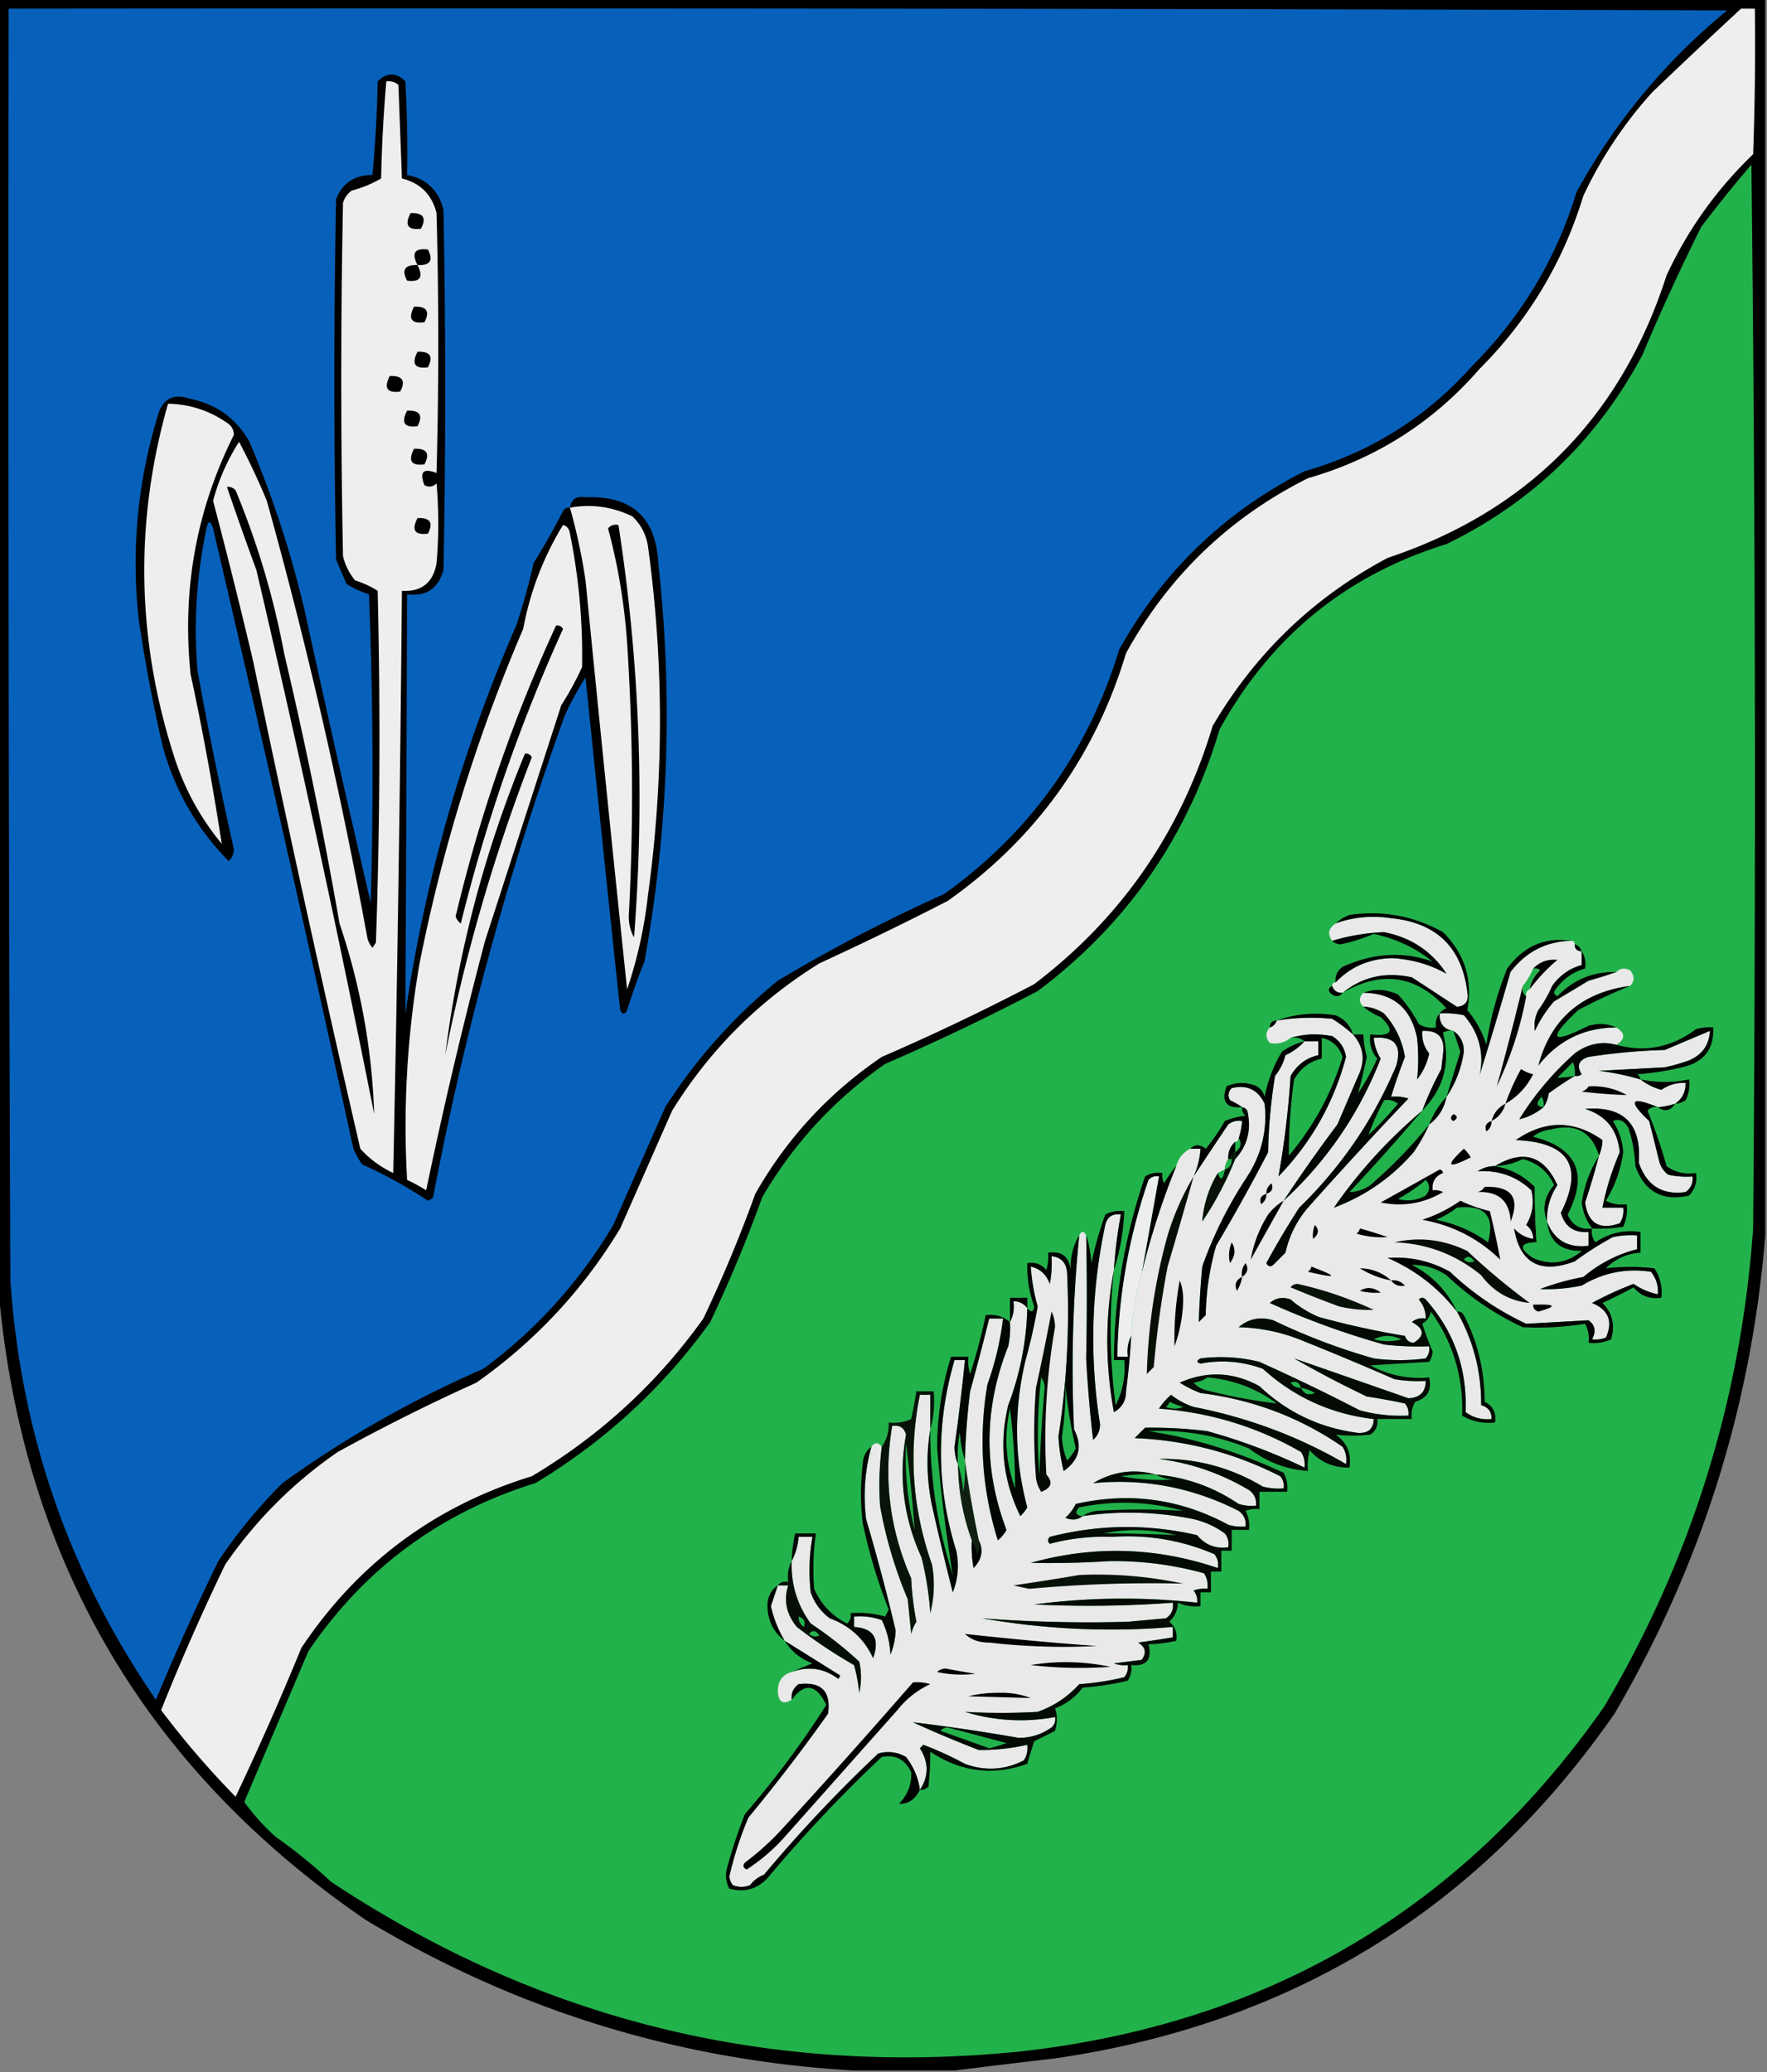 <svg xmlns="http://www.w3.org/2000/svg" width="510" height="598" style="shape-rendering:geometricPrecision;text-rendering:geometricPrecision;image-rendering:optimizeQuality;fill-rule:evenodd;clip-rule:evenodd"><rect width="100%" height="100%" fill="#808080" stroke="none"/><path style="opacity:1" d="M-.5-.5h510v357c-3.985 49.259-18.485 95.259-43.5 138-39.169 56.363-93.002 89.53-161.5 99.5a3583.901 3583.901 0 0 0-29 3.5h-29c-50.565-2.892-97.565-17.392-141-43.5C41.44 510.073 6.108 449.239-.5 371.5V-.5z"/><path style="opacity:1" fill="#0761bb" d="M2.5 2.5c165.334-.167 330.667 0 496 .5-17.937 14.743-32.437 32.243-43.5 52.5-5.853 19.18-15.853 35.846-30 50-13.18 14.844-29.346 25.011-48.5 30.5-23.062 11.728-40.895 28.895-53.5 51.5-8.869 29.249-25.702 52.749-50.5 70.5a454.818 454.818 0 0 0-48 25c-12.809 10.486-23.643 22.652-32.5 36.5a70982.513 70982.513 0 0 1-15 34c-9.655 16.326-22.155 30.159-37.5 41.5-20.602 8.962-39.935 19.962-58 33A148.705 148.705 0 0 0 63 450.5a746.739 746.739 0 0 0-18 40c-25.003-36.375-39.003-76.708-42-121-.5-122.333-.667-244.666-.5-367z"/><path style="opacity:1" fill="#edeeed" d="M502.5 2.5h4c.167 14.004 0 28.004-.5 42-10.565 10.15-18.898 21.818-25 35-13.125 40.791-39.958 67.958-80.5 81.5-21.374 11.373-38.208 27.54-50.5 48.5-9.165 30.54-26.332 55.373-51.5 74.5a665.807 665.807 0 0 1-44 21c-15.252 10.353-27.418 23.519-36.5 39.5a404.391 404.391 0 0 1-15 36c-13.239 18.566-29.739 33.733-49.5 45.5-28.022 8.598-50.189 25.098-66.5 49.5a871.552 871.552 0 0 1-19 43 254.182 254.182 0 0 1-21.5-25 656.64 656.64 0 0 1 18.5-42c8.86-12.861 19.694-23.694 32.5-32.5a559.17 559.17 0 0 1 40-20c16.968-11.966 30.801-26.799 41.5-44.5a70982.513 70982.513 0 0 0 15-34c10.833-17.5 25-31.667 42.5-42.5a949.032 949.032 0 0 0 37-18c25.369-17.897 42.536-41.731 51.5-71.5 12.273-22.273 29.773-39.106 52.5-50.5 19.63-5.639 36.13-16.139 49.5-31.5 14.147-14.154 24.147-30.82 30-50a120.885 120.885 0 0 1 20-30c8.52-8.141 17.02-16.141 25.5-24z"/><path style="opacity:1" d="M164.5 146.5c.374-2.45 1.874-3.45 4.5-3 13.338-.518 20.338 5.815 21 19 4.26 38.522 2.927 76.855-4 115a174.575 174.575 0 0 0-5 14c-.667 1.333-1.333 1.333-2 0a20121.202 20121.202 0 0 1-10-96 87.45 87.45 0 0 0-6 11 911.827 911.827 0 0 0-38 139 3.647 3.647 0 0 1-1.5 1 131.29 131.29 0 0 0-19-10.5 29.517 29.517 0 0 1-2.5-4.5 12271.687 12271.687 0 0 0-40.5-179c-.835-2.542-1.501-2.375-2 .5a140.674 140.674 0 0 0-2.5 40.5c3.12 17.266 6.62 34.433 10.5 51.5-.01 1.404-.51 2.57-1.5 3.5-9.154-9.3-15.487-20.3-19-33a451.99 451.99 0 0 1-7-37c-2.18-20.449-.18-40.449 6-60 1.691-3.713 4.525-4.879 8.5-3.5 7.837 1.523 13.67 5.69 17.5 12.5a300.667 300.667 0 0 1 16 49 5599.529 5599.529 0 0 0 19 84c.833-29.672.667-59.339-.5-89a26.793 26.793 0 0 1-6.5-3l-3-7a2704.115 2704.115 0 0 1 0-104c1.84-4.679 5.34-7.012 10.5-7a366.656 366.656 0 0 0 1.5-27c2.667-2.667 5.333-2.667 8 0 .5 8.994.666 17.994.5 27 5.573 1.072 9.073 4.405 10.5 10 .667 34.667.667 69.333 0 104-1.537 5.383-5.037 7.716-10.5 7a61748.9 61748.9 0 0 1-.5 121c5.693-38.772 16.359-76.106 32-112a179.673 179.673 0 0 0 5-18 209.028 209.028 0 0 0 8.5-15c.457-.798 1.124-1.131 2-1z"/><path style="opacity:1" fill="#edeeed" d="M111.5 23.5c1.322-.17 2.489.163 3.5 1l1 27c5.333 1.333 8.667 4.667 10 10 .667 25 .667 50 0 75-3.833-1.5-5-.333-3.5 3.5 1.284.684 2.451.517 3.5-.5.667 7.667.667 15.333 0 23-.977 5.646-4.311 8.313-10 8a13479.67 13479.67 0 0 1-2.5 168c-3.688-1.747-6.855-4.081-9.5-7a6639.5 6639.5 0 0 1-31-141 1900.864 1900.864 0 0 0-11.5-46 60.462 60.462 0 0 1 7.5-17 197.235 197.235 0 0 1 8 17 1420.494 1420.494 0 0 1 29 126 6.802 6.802 0 0 0 1.5 3l1-1.5a1735.441 1735.441 0 0 0 .5-101.5 26.793 26.793 0 0 0-6.5-3 17.341 17.341 0 0 1-3.5-7c-.667-34-.667-68 0-102a6.978 6.978 0 0 1 2.5-3.5 33.646 33.646 0 0 0 8.5-3.5c.193-9.41.693-18.744 1.5-28z"/><path style="opacity:1" fill="#22b24b" d="M505.5 47.5a15712.163 15712.163 0 0 1 .5 307c-3.526 49.455-17.859 95.455-43 138-40.847 58.367-97.014 91.534-168.5 99.5-72.346 7.33-138.679-9.004-199-49a148.8 148.8 0 0 0-16-13 63.488 63.488 0 0 1-9-10L89 476.5c16.166-23.832 37.999-39.998 65.5-48.5 20.096-12.102 36.929-27.602 50.5-46.5a404.391 404.391 0 0 0 15-36c8.97-15.414 20.804-28.248 35.5-38.5a665.807 665.807 0 0 0 44-21c25.754-19.313 43.254-44.48 52.5-75.5 14.713-26.728 36.547-44.561 65.5-53.5 24.7-12.033 43.534-30.2 56.5-54.5a631.784 631.784 0 0 1 17-37 383.401 383.401 0 0 1 14.5-18z"/><path style="opacity:1" d="M118.5 61.5c3.661-.15 4.661 1.35 3 4.5-3.793.487-4.793-1.013-3-4.5zM120.5 76.5c-1.793-3.487-.793-4.987 3-4.5 1.661 3.15.661 4.65-3 4.5zM120.5 76.5c1.793 3.487.793 4.987-3 4.5-1.661-3.15-.661-4.65 3-4.5zM119.5 88.5c3.661-.15 4.661 1.35 3 4.5-3.793.487-4.793-1.013-3-4.5zM120.5 101.5c3.661-.15 4.661 1.35 3 4.5-3.793.487-4.793-1.013-3-4.5zM112.5 108.5c3.661-.15 4.661 1.35 3 4.5-3.793.487-4.793-1.013-3-4.5z"/><path style="opacity:1" fill="#edeeed" d="M48.5 116.5c6.227.131 11.894 1.965 17 5.5 1.305.804 1.971 1.971 2 3.5-10.835 21.668-15.002 44.668-12.5 69a834.96 834.96 0 0 1 9 49c-6.375-7.719-11.042-16.385-14-26-10.616-33.586-11.116-67.253-1.5-101z"/><path style="opacity:1" d="M117.5 118.5c3.661-.15 4.661 1.35 3 4.5-3.793.487-4.793-1.013-3-4.5zM119.5 129.5c3.661-.15 4.661 1.35 3 4.5-3.793.487-4.793-1.013-3-4.5zM65.5 140.5c.996-.086 1.83.248 2.5 1a235.089 235.089 0 0 1 14 47 1347.37 1347.37 0 0 1 16 78c6.035 17.877 9.368 36.211 10 55a4718.894 4718.894 0 0 0-34-157 1033.948 1033.948 0 0 1-8.5-24z"/><path style="opacity:1" fill="#edeeed" d="M164.5 146.5c6.205-1.122 12.205-.289 18 2.5 2.438 2.295 3.938 5.128 4.5 8.5 4.638 33.653 4.638 67.32 0 101a129.248 129.248 0 0 1-6 27 17639.116 17639.116 0 0 1-12-118 167.575 167.575 0 0 0-4.5-21z"/><path style="opacity:1" d="M120.5 149.5c3.661-.15 4.661 1.35 3 4.5-3.793.487-4.793-1.013-3-4.5z"/><path style="opacity:1" fill="#edeeed" d="M162.5 151.5c1.149.291 1.816 1.124 2 2.5a176.963 176.963 0 0 1 3.5 38.5 87.45 87.45 0 0 1-6 11l-22 68a1394.153 1394.153 0 0 0-17 72 43.725 43.725 0 0 0-5.5-3c-1.171-20.663-.004-41.329 3.5-62a480.707 480.707 0 0 1 30-97c2.018-10.771 5.851-20.771 11.5-30z"/><path style="opacity:1" d="M175.5 152.5c.709-.904 1.709-1.237 3-1 6.108 39.468 7.608 79.135 4.5 119-1.096-1.959-1.596-4.125-1.5-6.5a665.997 665.997 0 0 0-.5-78.5c-.787-11.315-2.62-22.315-5.5-33zM160.5 180.5c.876-.131 1.543.202 2 1a489.53 489.53 0 0 0-29.5 85 4.457 4.457 0 0 1-1.5-2 446.882 446.882 0 0 1 29-84zM151.5 217.5c.876-.131 1.543.202 2 1a517.436 517.436 0 0 0-25 86c3.733-29.894 11.4-58.894 23-87zM453.5 271.5c-7.253.21-13.086 3.21-17.5 9a1291.264 1291.264 0 0 1-9 30c1.394-6.591-.106-12.424-4.5-17.5a24.935 24.935 0 0 0-7-.5c.418-.722 1.084-1.222 2-1.5-8.678-9.572-18.678-11.072-30-4.5 5.709-4.673 12.375-6.173 20-4.5 4.409 2.861 8.742 5.694 13 8.5 2.388-.212 3.388-1.545 3-4-1.535-13.034-8.868-20.201-22-21.5-5.496-.849-10.829-.349-16 1.5 1.1-1.058 2.434-1.892 4-2.5 9.601-1.347 18.601.319 27 5 6.275 6.263 8.608 13.763 7 22.5 2.513 2.999 4.346 6.333 5.5 10a98.048 98.048 0 0 1 6-22c4.799-6.498 10.966-9.165 18.5-8z"/><path style="opacity:1" fill="#e9e9e9" d="M387.5 286.5c-1.527.073-2.527-.594-3-2 0-.667.333-1 1-1 4.356-4.584 9.856-6.918 16.5-7 5.669.369 10.835 1.869 15.5 4.5-4.194-6.449-10.194-10.449-18-12a59.267 59.267 0 0 0-15 2.5c-1.43-1.955-1.097-3.621 1-5 5.171-1.849 10.504-2.349 16-1.5 13.132 1.299 20.465 8.466 22 21.5.388 2.455-.612 3.788-3 4a2196.979 2196.979 0 0 0-13-8.5c-7.625-1.673-14.291-.173-20 4.5z"/><path style="opacity:1" d="M385.5 283.5c-.203-1.89.463-3.39 2-4.5 8.864-4.017 17.531-4.517 26-1.5-4.972-3.984-10.638-6.651-17-8a52.41 52.41 0 0 1-9.5 3c-1.07-.028-1.903-.361-2.5-1a59.267 59.267 0 0 1 15-2.5c7.806 1.551 13.806 5.551 18 12-4.665-2.631-9.831-4.131-15.5-4.5-6.644.082-12.144 2.416-16.5 7z"/><path style="opacity:1" fill="#e9e9e9" d="M453.5 271.5c.667 0 1 .333 1 1 0 1.333.667 2 2 2v4c-3.459.936-6.293 2.936-8.5 6a36.16 36.16 0 0 1-4 7c-.991 1.947-1.325 3.947-1 6a35.978 35.978 0 0 1 5.5-8.5 1341.79 1341.79 0 0 0 10-6 127.96 127.96 0 0 0 8-2.5c1.101-1.098 2.434-1.265 4-.5 1.301 1.616 1.301 3.116 0 4.5-14.053 1.9-22.887 9.566-26.5 23 5.75-7.292 13.25-10.959 22.5-11 2.667 1.667 2.667 3.333 0 5-4.269-1.105-8.269-.271-12 2.5-6.284 5.592-11.618 11.926-16 19 2.527-.596 4.86-1.763 7-3.5.79-1.109 1.29-2.442 1.5-4a100.813 100.813 0 0 1 7.5-5 2.428 2.428 0 0 0 2-.5c-1.513-2.454-.846-4.121 2-5a172.954 172.954 0 0 1 22-2c4.396-1.87 8.729-3.703 13-5.5-.177 4.026-2.177 6.859-6 8.5a54.628 54.628 0 0 1-7 2l-19 1a77.87 77.87 0 0 1 12 2.5c1.72 1.364 3.72 2.364 6 3 2.118-1.446 4.451-2.113 7-2 .045 2.577-.955 4.577-3 6a20.69 20.69 0 0 1-5 1c-7.919-3.245-8.752-1.912-2.5 4l3 12a6.978 6.978 0 0 0 2.5 3.5c2.31.497 4.643.663 7 .5.203 1.89-.463 3.39-2 4.5-6.752.939-11.252-1.894-13.5-8.5.784-11.216-4.382-16.383-15.5-15.5 6.053 1.917 9.386 6.084 10 12.5a78.773 78.773 0 0 0-5 16h6c.214 1.644-.12 3.144-1 4.5-5.832 2.039-9.165.039-10-6a209.81 209.81 0 0 0 4-13.5c.648-1.479.981-2.979 1-4.5-8.221-5.82-16.554-5.82-25 0 15.364.637 19.698 7.637 13 21 1.18 4.015 3.846 5.848 8 5.5v4c-5.933.708-9.933-1.625-12-7-.107-3.843.893-7.343 3-10.5-3.873-8.568-9.873-10.401-18-5.5-1.808-.009-3.475.491-5 1.5 6.062-.369 11.228 1.464 15.5 5.5.851 3.542.351 6.875-1.5 10 1.353 1.024 2.02 2.357 2 4-2.161-.326-3.994-1.326-5.5-3 1.734 10.058 7.567 13.224 17.5 9.5a94.09 94.09 0 0 1 11-7 24.935 24.935 0 0 1 7-.5v4c-5.747 1.457-10.914 4.124-15.5 8a71.33 71.33 0 0 0-12.5 3.5 50.928 50.928 0 0 0 12-1c6.161-3.74 12.827-5.074 20-4 1.516 1.897 2.183 4.064 2 6.5a18.962 18.962 0 0 1-7-3 97.288 97.288 0 0 0-12 5.5c4.772 1.987 6.105 5.32 4 10a8.43 8.43 0 0 1-4 .5c1.235-2.273.902-4.106-1-5.5l-18 1a82.292 82.292 0 0 1-22-15c-5.593-3.119-11.593-4.452-18-4 8.03 3.503 14.697 8.669 20 15.5 4.728 8.28 7.061 17.28 7 27 2.05.577 3.05 1.91 3 4-2.772.28-5.272-.387-7.5-2 .511-12.473-3.322-23.306-11.5-32.5-.667-.667-1.333-.667-2 0 1.361 1.584 2.028 3.418 2 5.5-1.478-.262-2.811.071-4 1 3.627 1.964 3.793 3.964.5 6-1.28-.113-2.113-.78-2.5-2a238.685 238.685 0 0 1-25-5.5 31.317 31.317 0 0 1-8-5c-2.228-.82-4.228-.487-6 1a231.125 231.125 0 0 0 33 12c4.321.499 8.654.666 13 .5.17 1.322-.163 2.489-1 3.5-5 .667-10 .667-15 0a179.495 179.495 0 0 1-29-11c-3.788-1.116-7.122-.45-10 2a51.671 51.671 0 0 1 17.5 3.5 990.58 990.58 0 0 1 27.5 11.5c2.982.498 5.982.665 9 .5-.013 3.195-1.68 4.862-5 5-11.05-3.867-22.05-7.7-33-11.5a313.169 313.169 0 0 0 21 11c3.686.559 7.353 1.226 11 2 .837 1.011 1.17 2.178 1 3.5a45.564 45.564 0 0 1-14-1.5 579.235 579.235 0 0 0-29-14 46.335 46.335 0 0 0-17-1c-1.196.654-1.196 1.154 0 1.5 6.089-1.156 12.089-.656 18 1.5 9.089 8.242 19.756 13.075 32 14.5-.088 2.809-1.588 4.142-4.5 4-10.993-1.414-20.493-5.914-28.5-13.5-7.526-4.125-15.192-4.458-23-1a34.099 34.099 0 0 0 6 3c15.02 1.853 28.686 7.02 41 15.5.952 1.545 1.285 3.212 1 5-13.547-7.917-28.214-13.417-44-16.5a20.889 20.889 0 0 1-6.5-3.5 19.887 19.887 0 0 0-3.5 4c14.648 1.05 28.315 5.217 41 12.5.88 1.356 1.214 2.856 1 4.5-8.967-4.31-18.3-7.81-28-10.5a127.69 127.69 0 0 0-18-1l-3 3c14.799.599 28.799 4.266 42 11 .837 1.011 1.17 2.178 1 3.5a18.453 18.453 0 0 1-6-.5c-9.284-5.542-19.284-8.209-30-8 9.285 1.206 17.952 4.206 26 9 1.537 1.11 2.203 2.61 2 4.5a12.93 12.93 0 0 1-5-.5c-7.243-4.915-15.243-7.748-24-8.5-6.241-1.716-12.241-.882-18 2.5 14.747-1.416 28.747 1.251 42 8 1.537 1.11 2.203 2.61 2 4.5a12.93 12.93 0 0 1-5-.5c-13.884-7.492-28.551-9.492-44-6a13.92 13.92 0 0 1-3 4c1.887.78 3.554.613 5-.5a92.624 92.624 0 0 1 30 .5c4.052.627 7.718 2.127 11 4.5.929 1.189 1.262 2.522 1 4-3.662.497-6.662-.669-9-3.5-14.215-3.281-28.381-3.114-42.5.5-.667.667-.667 1.333 0 2 5.841-1.554 11.841-2.221 18-2 10.283-.699 20.116.968 29.5 5 .929 1.189 1.262 2.522 1 4-17.886-6.056-35.886-6.556-54-1.5 7.492.153 14.992-.014 22.5-.5a97.11 97.11 0 0 1 27.5 3.5c.88 1.356 1.214 2.856 1 4.5a8.43 8.43 0 0 0-4 .5c.837 1.011 1.17 2.178 1 3.5-15.522-1.725-31.188-1.558-47 .5 13.346.639 26.679.473 40-.5.273 1.951-.393 3.451-2 4.5l-11 1a405.628 405.628 0 0 1-42-1 214.74 214.74 0 0 0 55 2.5v3a358.463 358.463 0 0 1-10 1.5c2.158 1.312 2.491 2.978 1 5l-8 1a8.43 8.43 0 0 0 4 .5c.17 1.322-.163 2.489-1 3.5a78.39 78.39 0 0 1-13 2c-3.308 3.658-7.308 6.324-12 8-7.023.397-14.023.397-21 0 8.553 2.602 17.22 3.102 26 1.5.219 1.175-.114 2.175-1 3-2.857 2.014-6.024 3.014-9.5 3a572.244 572.244 0 0 0-30.5-4.5 326.944 326.944 0 0 0 19 8 60.319 60.319 0 0 0 14-1.5c.214 1.644-.12 3.144-1 4.5-5.523 2.797-11.189 3.131-17 1a97.35 97.35 0 0 0-12-5.5l-1 1c2.598 4.1 2.598 8.1 0 12-.454-3.445-1.788-6.612-4-9.5-2.53-1.422-5.197-1.755-8-1a407.627 407.627 0 0 0-33 35 8.905 8.905 0 0 0-4 3c-1.667.667-3.333.667-5 0a4.933 4.933 0 0 1-1-2.5 101.215 101.215 0 0 1 5.5-17 499.11 499.11 0 0 0 23-30c.88-6.453-1.953-9.286-8.5-8.5-1.537 1.11-2.203 2.61-2 4.5-2.504 1.531-3.837.697-4-2.5.029-2.925 1.362-4.758 4-5.5 4.847-1.776 9.347-1.109 13.5 2l.5-1c-5.32-3.328-10.654-6.662-16-10-1.862-3.066-3.195-6.4-4-10 .678-2.016 1.344-4.016 2-6h3c-1.358 4.341-.525 8.341 2.5 12a144.97 144.97 0 0 0 16.5 11 46.745 46.745 0 0 1 1.5 8c.667-3 .667-6 0-9a113.053 113.053 0 0 0-14-11c-3.903-5.335-5.737-11.335-5.5-18 1.112-2.099 1.779-4.433 2-7h4a55.328 55.328 0 0 0-.5 16c1.061 3.062 2.894 5.562 5.5 7.5 5.796 2.132 9.963 5.965 12.5 11.5 1.989-5.633.156-8.633-5.5-9v-3a19.372 19.372 0 0 1 8 1c1.522 3.129 2.355 6.463 2.5 10a20.702 20.702 0 0 0 1.5-7 576.98 576.98 0 0 0-8.5-32c-.892-7.126-.392-14.126 1.5-21 1-1.333 2-1.333 3 0a90.646 90.646 0 0 0-.5 17 125.687 125.687 0 0 0 8 27l1 10a11.333 11.333 0 0 1 1.5-3.5c-.8-4.08-1.3-8.247-1.5-12.5-6.208-14.112-8.042-28.779-5.5-44 2.135-.353 3.468.48 4 2.5-2.198 12.312-.698 24.145 4.5 35.5 1.337 5.472 2.171 10.806 2.5 16a33.225 33.225 0 0 0 .5-14c-5.659-16.027-6.826-32.36-3.5-49h3v10c-1.205 7.2-1.038 14.533.5 22a845.03 845.03 0 0 0 6 25c1.52-3.875 1.854-7.875 1-12-5.706-18.313-5.873-36.646-.5-55h3a632.413 632.413 0 0 1-3 25c.007 1.869.34 3.536 1 5 .092 7.673 1.426 15.007 4 22a32.462 32.462 0 0 0 .5 8c2.398-2.478 2.898-5.144 1.5-8a338.764 338.764 0 0 1-4-23c.169-6.687.669-13.354 1.5-20a727.43 727.43 0 0 0 5.5-21h4a85.768 85.768 0 0 1-4.5 19c-2.607 15.248-1.607 30.248 3 45a10.756 10.756 0 0 0 2.5-3c-6.688-17.611-6.522-35.278.5-53 .497-2.31.663-4.643.5-7 .961-1.765 1.295-3.765 1-6 1.699.027 3.033.694 4 2-.235 9.614-2.069 18.948-5.5 28-2.684 11.147-1.517 21.814 3.5 32a11.38 11.38 0 0 0 2-2.5c-3.755-14.06-3.922-28.226-.5-42.5a160.712 160.712 0 0 0 3.5-15.5 55.982 55.982 0 0 1-2-11.5c2.668.599 4.502 2.266 5.5 5 .497-2.646.664-5.313.5-8 2.846.309 4.346 1.975 4.5 5a234.814 234.814 0 0 1-2.5 47 52.141 52.141 0 0 0 1.5 10c4.498-3.156 5.498-7.156 3-12a380.611 380.611 0 0 1 1.5-56c.667-1.333 1.333-1.333 2 0a847.03 847.03 0 0 1 0 35.5 364.38 364.38 0 0 0 2 23.5c1.34-1.188 2.007-2.688 2-4.5-3.045-19.278-2.545-38.444 1.5-57.5.589-2.363 2.089-3.363 4.5-3a133.645 133.645 0 0 0-2 16c-2.53 13.508-2.53 27.175 0 41 2.329-1.271 3.495-3.271 3.5-6a233.707 233.707 0 0 0 1.5-16c.372-6.232 1.372-12.232 3-18a219.717 219.717 0 0 1 10-31c.624-2.254 1.957-3.921 4-5h3c-.194 2.83-.861 5.496-2 8 3.244-4.939 6.577-9.939 10-15 1.189-.929 2.522-1.262 4-1a20.69 20.69 0 0 1-1 5c0 .667-.333 1-1 1-1.431 1.28-2.098 2.947-2 5a5.727 5.727 0 0 0-1 3l-2 1c-2.6 4.302-4.1 8.968-4.5 14a95.573 95.573 0 0 0 9.5-18c3.589-3.934 4.755-8.601 3.5-14-.383-.556-.883-.889-1.5-1a19.602 19.602 0 0 0-3.5-2c-.684-1.284-.517-2.451.5-3.5 4.386-1.057 7.553.443 9.5 4.5.82 7.552-.847 14.552-5 21a118.547 118.547 0 0 0-13 26 275.822 275.822 0 0 0-1 16l2-2a76.962 76.962 0 0 1 3-20 535.605 535.605 0 0 0 15-27c.151-7.396.818-14.729 2-22a15.39 15.39 0 0 0 3-6c2.167-.988 4-2.321 5.5-4h4v4c-3.437.744-6.103 2.744-8 6-.641 9.913-1.807 19.58-3.5 29 9.479-9.789 15.979-21.289 19.5-34.5-.423-2.634-1.756-4.634-4-6-4.189-.812-8.189-.645-12 .5-1.725 1.405-3.725 1.905-6 1.5-1.301-1.616-1.301-3.116 0-4.5 1-.333 1.667-1 2-2a61.641 61.641 0 0 1 16-.5 40.775 40.775 0 0 1 6 4.5c3.13 3.595 3.63 7.595 1.5 12l-6 14a437.11 437.11 0 0 0-15.5 22c12.466-11.477 21.799-25.143 28-41a13.139 13.139 0 0 1-2-6c5.999-.498 8.166 2.169 6.5 8-6.537 15.544-15.871 29.211-28 41a242.83 242.83 0 0 0-9.5 16c.502 1.021 1.168 1.188 2 .5l3.5-3.5c1.107-4.881 3.274-9.214 6.5-13a1289.485 1289.485 0 0 1 29-31.5 12.93 12.93 0 0 0-5-.5 163.381 163.381 0 0 1 4-11.5c-.784-4.736-2.784-8.902-6-12.5-1.823-1.247-3.823-1.914-6-2-1.333-1.333-1.333-2.667 0-4 8.572.059 13.739 4.392 15.5 13a55.46 55.46 0 0 1 0 12 18.04 18.04 0 0 0 3.5-7.5c-1.513-1.879-2.179-4.046-2-6.5 4.57-.262 6.57 1.904 6 6.5l-.5 4.5a95.85 95.85 0 0 0-5.5 12c-9.889 8.374-18.389 17.707-25.5 28 9.049-3.388 16.716-8.721 23-16a47.848 47.848 0 0 0 4.5-8c2.664-1.984 4.331-4.651 5-8 2.626-3.864 4.292-8.197 5-13 .033-2.602-.967-4.602-3-6-2.759-.433-4.092-2.1-4-5 2.357-.163 4.69.003 7 .5 4.394 5.076 5.894 10.909 4.5 17.5a1291.264 1291.264 0 0 0 9-30c4.414-5.79 10.247-8.79 17.5-9z"/><path style="opacity:1" d="M454.5 272.5c1 .333 1.667 1 2 2-1.333 0-2-.667-2-2zM456.5 274.5c.951 1.419 1.284 3.085 1 5-3.459.936-6.293 2.936-8.5 6-.688.832-.521 1.498.5 2 4.633-4.816 10.3-7.149 17-7a127.96 127.96 0 0 1-8 2.5 1341.79 1341.79 0 0 1-10 6 35.978 35.978 0 0 0-5.5 8.5c-.325-2.053.009-4.053 1-6a36.16 36.16 0 0 0 4-7c2.207-3.064 5.041-5.064 8.5-6v-4zM441.5 285.5c.34-2.179 1.34-4.012 3-5.5a2.428 2.428 0 0 0-2-.5c1.925-1.962 4.258-2.795 7-2.5a50.175 50.175 0 0 0-8 8.5z"/><path style="opacity:1" fill="#22b24b" d="M442.5 279.5a2.428 2.428 0 0 1 2 .5c-1.66 1.488-2.66 3.321-3 5.5-.838.342-1.172 1.008-1 2-.904-.709-1.237-1.709-1-3 1.237-1.465 2.237-3.132 3-5z"/><path style="opacity:1" d="M384.5 284.5c.473 1.406 1.473 2.073 3 2-.751 1.073-1.751 1.24-3 .5-1.274-.977-1.274-1.811 0-2.5zM470.5 284.5a151.214 151.214 0 0 0-15 7c-8.984 8.501-7.984 10.001 3 4.5 2.867-.801 5.534-.634 8 .5-9.25.041-16.75 3.708-22.5 11 3.613-13.434 12.447-21.1 26.5-23zM393.5 286.5c3.24-1.242 6.574-1.076 10 .5a39.986 39.986 0 0 1 6 8.5c1.545.952 3.212 1.285 5 1-.268-1.599.066-2.932 1-4-.092 2.9 1.241 4.567 4 5a4.934 4.934 0 0 0-3 .5c2.266 8.635.266 16.135-6 22.5a95.85 95.85 0 0 1 5.5-12l.5-4.5c.57-4.596-1.43-6.762-6-6.5-.179 2.454.487 4.621 2 6.5a18.04 18.04 0 0 1-3.5 7.5 55.46 55.46 0 0 0 0-12c-1.761-8.608-6.928-12.941-15.5-13z"/><path style="opacity:1" fill="#020502" d="M439.5 284.5c-.237 1.291.096 2.291 1 3a103.38 103.38 0 0 1-8.5 26 925.84 925.84 0 0 0 7.5-29z"/><path style="opacity:1" fill="#030603" d="M393.5 290.5c2.177.086 4.177.753 6 2 3.216 3.598 5.216 7.764 6 12.5a163.381 163.381 0 0 0-4 11.5 12.93 12.93 0 0 1 5 .5 1289.485 1289.485 0 0 0-29 31.5c-3.226 3.786-5.393 8.119-6.5 13l-3.5 3.5c-.832.688-1.498.521-2-.5a242.83 242.83 0 0 1 9.5-16c12.129-11.789 21.463-25.456 28-41 1.666-5.831-.501-8.498-6.5-8a13.139 13.139 0 0 0 2 6c-6.201 15.857-15.534 29.523-28 41a437.11 437.11 0 0 1 15.5-22l6-14c2.13-4.405 1.63-8.405-1.5-12h3c.09 2.196.423 4.363 1 6.5a247.323 247.323 0 0 1-2.5 10.5 72.496 72.496 0 0 0 5.5-10c-1.671-2.01-2.338-4.343-2-7 6.245.678 7.245-.989 3-5-1.896-.775-3.563-1.775-5-3z"/><path style="opacity:1" d="M390.5 298.5a40.775 40.775 0 0 0-6-4.5 61.641 61.641 0 0 0-16 .5c5.397-1.943 11.064-2.443 17-1.5 2.579 1.076 4.246 2.909 5 5.5zM368.5 294.5c-.333 1-1 1.667-2 2 0-1.333.667-2 2-2z"/><path style="opacity:1" fill="#020502" d="M473.5 311.5a77.87 77.87 0 0 0-12-2.5l19-1a54.628 54.628 0 0 0 7-2c3.823-1.641 5.823-4.474 6-8.5-4.271 1.797-8.604 3.63-13 5.5-7.385.199-14.718.865-22 2-2.846.879-3.513 2.546-2 5a2.428 2.428 0 0 1-2 .5 100.813 100.813 0 0 0-7.5 5c-.21 1.558-.71 2.891-1.5 4-2.14 1.737-4.473 2.904-7 3.5 4.382-7.074 9.716-13.408 16-19 3.731-2.771 7.731-3.605 12-2.5 8.277 2.261 15.943.761 23-4.5a12.93 12.93 0 0 1 5-.5c.258 6.256-2.742 10.089-9 11.5a78.39 78.39 0 0 1-13 2c.556.383.889.883 1 1.5z"/><path style="opacity:1" fill="#22b24b" d="M419.5 297.5c.656 1.984 1.322 3.984 2 6-1.344 4.363-2.677 8.696-4 13a24.766 24.766 0 0 0-5 8 136.31 136.31 0 0 1-17 17.5c-1.902 1.301-3.902 1.968-6 2a665.533 665.533 0 0 0 21-23.5c6.266-6.365 8.266-13.865 6-22.5a4.934 4.934 0 0 1 3-.5z"/><path style="opacity:1" d="M419.5 297.5c2.033 1.398 3.033 3.398 3 6-.708 4.803-2.374 9.136-5 13 1.323-4.304 2.656-8.637 4-13-.678-2.016-1.344-4.016-2-6zM372.5 299.5c3.811-1.145 7.811-1.312 12-.5 2.244 1.366 3.577 3.366 4 6-3.521 13.211-10.021 24.711-19.5 34.5 1.693-9.42 2.859-19.087 3.5-29 1.897-3.256 4.563-5.256 8-6v-4h-4c-1.068-.934-2.401-1.268-4-1z"/><path style="opacity:1" fill="#22b24b" d="M381.5 299.5c3.017.683 5.017 2.516 6 5.5-3.198 10.562-8.365 20.062-15.5 28.5a153.701 153.701 0 0 1 1.5-22c1.897-3.256 4.563-5.256 8-6v-6z"/><path style="opacity:1" d="M376.5 300.5c-1.5 1.679-3.333 3.012-5.5 4a15.39 15.39 0 0 1-3 6 156.894 156.894 0 0 0-2 22 535.605 535.605 0 0 1-15 27 76.962 76.962 0 0 0-3 20l-2 2c.175-5.287.508-10.621 1-16a118.547 118.547 0 0 1 13-26c4.153-6.448 5.82-13.448 5-21-1.947-4.057-5.114-5.557-9.5-4.5-1.017 1.049-1.184 2.216-.5 3.5a19.602 19.602 0 0 1 3.5 2c-4.568.417-6.068-1.583-4.5-6 2.401-1.102 4.901-1.269 7.5-.5 1.833.5 3 1.667 3.5 3.5.911-4.662 2.578-8.995 5-13a19.209 19.209 0 0 1 6.5-3z"/><path style="opacity:1" fill="#22b24b" d="M454.5 310.5a29.812 29.812 0 0 1-5 .5l4.5-4.5a8.43 8.43 0 0 1 .5 4z"/><path style="opacity:1" d="M434.5 318.5a66.78 66.78 0 0 1 4.5-10 11.333 11.333 0 0 0 3.5 1.5c-1.88 3.709-4.546 6.543-8 8.5zM473.5 311.5c4.634.946 9.301.946 14 0a9.86 9.86 0 0 1-1 6 5.576 5.576 0 0 1-3 1c2.045-1.423 3.045-3.423 3-6-2.549-.113-4.882.554-7 2-2.28-.636-4.28-1.636-6-3zM458.5 313.5c3.957-.232 7.624.601 11 2.5a140.507 140.507 0 0 1-13-1c.916-.278 1.582-.778 2-1.5zM417.5 316.5c-.669 3.349-2.336 6.016-5 8a24.766 24.766 0 0 1 5-8z"/><path style="opacity:1" fill="#22b24b" d="M445.5 319.5c-2.146-.196-2.312-1.196-.5-3 .483.948.649 1.948.5 3zM399.5 317.5c1.478-.262 2.811.071 4 1a107.985 107.985 0 0 1-8.5 9c1.176-3.361 2.676-6.694 4.5-10z"/><path style="opacity:1" d="M478.5 319.5c-1.175-.219-2.175.114-3 1a137.24 137.24 0 0 1 5.5 16c2.481 1.814 5.315 2.48 8.5 2 .396 2.544-.271 4.711-2 6.5-7.658 1.754-12.824-1.079-15.5-8.5a40.23 40.23 0 0 0-2-11c-1.171-2.116-2.671-2.782-4.5-2 1.762 2.701 2.762 5.701 3 9a35.904 35.904 0 0 1-5 14 9.86 9.86 0 0 0 6 1c.256 2.292-.077 4.459-1 6.5a40.914 40.914 0 0 1-9 .5c-1.672-2.171-2.672-4.671-3-7.5.736-4.949 2.403-9.449 5-13.5a209.81 209.81 0 0 1-4 13.5c.835 6.039 4.168 8.039 10 6 .88-1.356 1.214-2.856 1-4.5h-6a78.773 78.773 0 0 1 5-16c-.614-6.416-3.947-10.583-10-12.5 11.118-.883 16.284 4.284 15.5 15.5 2.248 6.606 6.748 9.439 13.5 8.5 1.537-1.11 2.203-2.61 2-4.5a24.935 24.935 0 0 1-7-.5 6.978 6.978 0 0 1-2.5-3.5l-3-12c-6.252-5.912-5.419-7.245 2.5-4zM434.5 318.5c-.58 2.249-1.913 3.915-4 5 .58-2.249 1.913-3.915 4-5zM483.5 318.5c-1.379 2.097-3.045 2.43-5 1a20.69 20.69 0 0 0 5-1zM358.5 319.5c.617.111 1.117.444 1.5 1 1.255 5.399.089 10.066-3.5 14v-2c1.638-1.205 1.971-2.538 1-4a20.69 20.69 0 0 0 1-5c-1.478-.262-2.811.071-4 1a1333.033 1333.033 0 0 0-10 15c1.139-2.504 1.806-5.17 2-8h-3c1.384-1.301 2.884-1.301 4.5 0a52.108 52.108 0 0 0 5.5-8 20.2 20.2 0 0 1 6-1.5c-.752-.671-1.086-1.504-1-2.5z"/><path style="opacity:1" fill="#020502" d="M410.5 320.5a665.533 665.533 0 0 1-21 23.5c2.098-.032 4.098-.699 6-2a136.31 136.31 0 0 0 17-17.5 47.848 47.848 0 0 1-4.5 8c-6.284 7.279-13.951 12.612-23 16 7.111-10.293 15.611-19.626 25.5-28z"/><path style="opacity:1" d="M419.5 321.5c1.273.577 1.273 1.243 0 2-.963-.47-.963-1.137 0-2zM430.5 323.5c.039 1.256-.461 2.256-1.5 3-.585-1.498-.085-2.498 1.5-3zM461.5 333.5c-2.129-6.902-6.796-9.402-14-7.5-1.884.216-3.551.883-5 2 12.689 3.212 16.022 10.712 10 22.5 1.31 3.061 3.643 4.394 7 4-.262 1.478.071 2.811 1 4 3.882-2.661 8.216-3.661 13-3v6c-3.911.247-7.244 1.747-10 4.5 4.59-.543 9.257-.543 14 0 1.679 2.565 2.346 5.398 2 8.5-3.255.486-5.922-.514-8-3a146.864 146.864 0 0 1-9 4.5c2.894 2.909 3.727 6.409 2.5 10.5-2.041.923-4.208 1.256-6.5 1 .239-1.967-.094-3.801-1-5.5a84.285 84.285 0 0 1-18 1 82.292 82.292 0 0 1-22-15c-3.068-2.024-6.402-3.024-10-3 5.898 3.063 10.231 7.563 13 13.5-5.303-6.831-11.97-11.997-20-15.5 6.407-.452 12.407.881 18 4a82.292 82.292 0 0 0 22 15l18-1c1.902 1.394 2.235 3.227 1 5.5a8.43 8.43 0 0 0 4-.5c2.105-4.68.772-8.013-4-10a97.288 97.288 0 0 1 12-5.5 18.962 18.962 0 0 0 7 3c.183-2.436-.484-4.603-2-6.5-7.173-1.074-13.839.26-20 4a50.928 50.928 0 0 1-12 1 71.33 71.33 0 0 1 12.5-3.5c4.586-3.876 9.753-6.543 15.5-8v-4a24.935 24.935 0 0 0-7 .5 94.09 94.09 0 0 0-11 7c-9.933 3.724-15.766.558-17.5-9.5 1.506 1.674 3.339 2.674 5.5 3 .02-1.643-.647-2.976-2-4 1.851-3.125 2.351-6.458 1.5-10-4.272-4.036-9.438-5.869-15.5-5.5 1.525-1.009 3.192-1.509 5-1.5 4.425.744 8.259 2.744 11.5 6-.039 5.417.128 10.75.5 16-4.89.139-5.223 1.639-1 4.5 5.063 2.188 9.729 1.521 14-2-6.041.114-9.374-2.719-10-8.5 2.067 5.375 6.067 7.708 12 7v-4c-4.154.348-6.82-1.485-8-5.5 6.698-13.363 2.364-20.363-13-21 8.446-5.82 16.779-5.82 25 0-.019 1.521-.352 3.021-1 4.5z"/><path style="opacity:1" fill="#22b24b" d="M461.5 333.5c-2.597 4.051-4.264 8.551-5 13.5.328 2.829 1.328 5.329 3 7.5-3.357.394-5.69-.939-7-4 6.022-11.788 2.689-19.288-10-22.5 1.449-1.117 3.116-1.784 5-2 7.204-1.902 11.871.598 14 7.5zM357.5 328.5c.971 1.462.638 2.795-1 4v-3c.667 0 1-.333 1-1z"/><path style="opacity:1" d="M356.5 329.5v3c-.838.342-1.172 1.008-1 2h-1c-.098-2.053.569-3.72 2-5zM422.5 331.5c.767.672 1.434 1.505 2 2.5-6.782 3.389-7.448 2.556-2-2.5zM446.5 352.5c-1.454-3.762-.788-7.262 2-10.5-1.729-3.885-4.729-6.385-9-7.5a18.074 18.074 0 0 1-8 2c8.127-4.901 14.127-3.068 18 5.5-2.107 3.157-3.107 6.657-3 10.5z"/><path style="opacity:1" fill="#22b24b" d="M354.5 334.5h1c.073 1.527-.594 2.527-2 3a5.727 5.727 0 0 1 1-3z"/><path style="opacity:1" fill="#081008" d="M356.5 332.5v2a95.573 95.573 0 0 1-9.5 18c.4-5.032 1.9-9.698 4.5-14 .801 2.293 1.468 1.96 2-1 1.406-.473 2.073-1.473 2-3-.172-.992.162-1.658 1-2z"/><path style="opacity:1" fill="#22b24b" d="M446.5 352.5c.626 5.781 3.959 8.614 10 8.5-4.271 3.521-8.937 4.188-14 2-4.223-2.861-3.89-4.361 1-4.5a205.388 205.388 0 0 1-.5-16c-3.241-3.256-7.075-5.256-11.5-6a18.074 18.074 0 0 0 8-2c4.271 1.115 7.271 3.615 9 7.5-2.788 3.238-3.454 6.738-2 10.5z"/><path style="opacity:1" d="M339.5 336.5a219.717 219.717 0 0 0-10 31l5-28c-1.175-.219-2.175.114-3 1-5.688 16.47-8.688 33.47-9 51h3c-.295-2.235.039-4.235 1-6a233.707 233.707 0 0 1-1.5 16c-.005 2.729-1.171 4.729-3.5 6-2.53-13.825-2.53-27.492 0-41a162.435 162.435 0 0 0 .5 39c2.05-4.039 2.884-8.372 2.5-13h-3c.124-18.211 3.124-35.878 9-53 1.545-.952 3.212-1.285 5-1a4.934 4.934 0 0 0 .5 3 28.926 28.926 0 0 1 3.5-5z"/><path style="opacity:1" fill="#22b24b" d="M353.5 337.5c-.532 2.96-1.199 3.293-2 1l2-1z"/><path style="opacity:1" d="M415.5 337.5c.543.06.876.393 1 1-2.256.921-3.256 2.588-3 5a4.934 4.934 0 0 1 3 .5c-5.578 3.301-11.578 4.301-18 3 5.771-3.213 11.438-6.38 17-9.5z"/><path style="opacity:1" fill="#edeeed" d="M329.5 367.5c-1.628 5.768-2.628 11.768-3 18-.961 1.765-1.295 3.765-1 6h-3c.312-17.53 3.312-34.53 9-51 .825-.886 1.825-1.219 3-1l-5 28z"/><path style="opacity:1" fill="#070f07" d="M344.5 339.5a1967.528 1967.528 0 0 1-7.5 26 291.935 291.935 0 0 0-4 29l-2 2a165.589 165.589 0 0 1 6-40 76.991 76.991 0 0 1 7.5-17z"/><path style="opacity:1" fill="#22b24b" d="M411.5 340.5c1.301 1.384 1.301 2.884 0 4.5-2.53 1.422-5.197 1.755-8 1a49.056 49.056 0 0 0 8-5.5z"/><path style="opacity:1" d="M365.5 344.5c-.039-1.256.461-2.256 1.5-3 .585 1.498.085 2.498-1.5 3zM428.5 342.5c7.768-.266 10.268 3.067 7.5 10-.283-5.911-3.45-8.744-9.5-8.5.916-.278 1.582-.778 2-1.5zM365.5 344.5c.039 1.256-.461 2.256-1.5 3-.585-1.498-.085-2.498 1.5-3zM370.5 346.5c-3.142 5.612-6.309 11.279-9.5 17 .765-4.555 2.432-8.888 5-13 1.307-1.692 2.807-3.025 4.5-4zM421.5 346.5a42.827 42.827 0 0 0 8.5 3 227.408 227.408 0 0 1 3 14c-6.292-6.104-13.792-9.937-22.5-11.5 4.007-1.337 7.673-3.17 11-5.5z"/><path style="opacity:1" fill="#22b24b" d="M420.5 348.5c8.052-.956 11.052 2.377 9 10-4.497-3.247-9.497-5.413-15-6.5 2.227-.941 4.227-2.108 6-3.5z"/><path style="opacity:1" fill="#020502" d="M321.5 366.5a133.645 133.645 0 0 1 2-16c-2.411-.363-3.911.637-4.5 3-4.045 19.056-4.545 38.222-1.5 57.5.007 1.812-.66 3.312-2 4.5a364.38 364.38 0 0 1-2-23.5 847.03 847.03 0 0 0 0-35.5c.817 2.469 1.317 5.135 1.5 8a109.048 109.048 0 0 1 4-14c1.699-.906 3.533-1.239 5.5-1-.239 5.923-1.239 11.59-3 17z"/><path style="opacity:1" d="M379.5 353.5c1.297 1.349 1.13 2.682-.5 4-.195-1.319-.028-2.653.5-4zM392.5 354.5c2.679.726 5.346 1.559 8 2.5-3.015.201-6.015-.132-9-1 .556-.383.889-.883 1-1.5z"/><path style="opacity:1" fill="#020502" d="M311.5 356.5a380.611 380.611 0 0 0-1.5 56c2.498 4.844 1.498 8.844-3 12a52.141 52.141 0 0 1-1.5-10 234.814 234.814 0 0 0 2.5-47c-.154-3.025-1.654-4.691-4.5-5a32.462 32.462 0 0 1-.5 8c-.998-2.734-2.832-4.401-5.5-5a55.982 55.982 0 0 0 2 11.5 160.712 160.712 0 0 1-3.5 15.5c-3.422 14.274-3.255 28.44.5 42.5a11.38 11.38 0 0 1-2 2.5c-5.017-10.186-6.184-20.853-3.5-32 3.431-9.052 5.265-18.386 5.5-28 1.15 1.35 1.817 1.184 2-.5a33.638 33.638 0 0 1-2-12.5c2.266-.359 4.099.308 5.5 2a12.93 12.93 0 0 0 .5-5c3.921-.57 6.088 1.097 6.5 5-.083-3.811.75-7.145 2.5-10z"/><path style="opacity:1" fill="#060c06" d="M402.5 358.5c7.139-1.65 14.139-.817 21 2.5a195.06 195.06 0 0 0 18 15c-5.751-.548-10.418-3.215-14-8-7.295-5.984-15.628-9.151-25-9.5z"/><path style="opacity:1" d="M355.5 358.5c1.209 1.935 1.042 3.935-.5 6-.49-2.045-.323-4.045.5-6z"/><path style="opacity:1" fill="#22b24b" d="M422.5 363.5c.997-1.213 1.997-1.046 3 .5-1.077.47-2.077.303-3-.5z"/><path style="opacity:1" d="M358.5 368.5c-.262-1.478.071-2.811 1-4 .921 1.531.588 2.865-1 4zM378.5 365.5c7.884 3.001 7.55 3.501-1 1.5.556-.383.889-.883 1-1.5zM401.5 369.5a25.93 25.93 0 0 1-9-3.5c3.423.044 6.423 1.21 9 3.5zM358.5 368.5a10.134 10.134 0 0 1-1.5 4c-.773-1.852-.273-3.186 1.5-4zM340.5 369.5c.661 1.634.994 3.467 1 5.5-.099 4.714-.932 9.214-2.5 13.5a91.599 91.599 0 0 1 1.5-19zM401.5 369.5c1.603-.188 2.937.312 4 1.5-1.64.348-2.973-.152-4-1.5z"/><path style="opacity:1" fill="#091209" d="M372.5 371.5c.417-.624 1.084-.957 2-1a105.309 105.309 0 0 1 22 7.5 37.973 37.973 0 0 1-10-1 333.963 333.963 0 0 1-14-5.5z"/><path style="opacity:1" d="M392.5 372.5c1.935-1.209 3.935-1.042 6 .5a17.65 17.65 0 0 1-6-.5zM296.5 377.5c-.967-1.306-2.301-1.973-4-2 .295 2.235-.039 4.235-1 6v-7h5v3z"/><path style="opacity:1" fill="#040a04" d="M420.5 378.5c.876-.131 1.543.202 2 1 4.019 7.777 6.019 16.11 6 25 2.423 1.212 3.423 3.212 3 6-3.43.393-6.596-.273-9.5-2 .389-11.087-2.611-21.087-9-30-.318 1.561-1.151 2.728-2.5 3.5a97.56 97.56 0 0 0 3 8 6.293 6.293 0 0 1-1 3l-17 1c5.313 2.868 10.979 4.035 17 3.5.82 3.645-.513 5.978-4 7-.952 1.545-1.285 3.212-1 5h-10c.273 1.951-.393 3.451-2 4.5-3.377.369-6.71.369-10 0 3.275 2.27 4.609 5.437 4 9.5-4.646.091-8.48-1.576-11.5-5a18.453 18.453 0 0 0-.5 6c-6.295-.479-11.961-2.646-17-6.5-9.307-3.815-18.973-5.482-29-5 12.861 1.934 25.861 5.934 39 12 .906 1.699 1.239 3.533 1 5.5h-8v5a8.43 8.43 0 0 0-4 .5c.906 1.699 1.239 3.533 1 5.5h-5v6h-3v6h-3v6h-3v4c-2.292.256-4.459-.077-6.5-1-.121 2.227-.954 4.06-2.5 5.5 1.692 1.401 2.359 3.234 2 5.5a41.541 41.541 0 0 1-8 1c1.075 4.438-.592 6.438-5 6 .214 1.644-.12 3.144-1 4.5a78.39 78.39 0 0 1-13 2c-2.077 2.738-4.743 4.738-8 6 .709 1.875.709 4.042 0 6.5l-6 3a168.028 168.028 0 0 0-2 6.5c-9.852 3.527-19.186 2.36-28-3.5.019 3.066-.148 6.399-.5 10-.671.752-1.504 1.086-2.5 1 2.598-3.9 2.598-7.9 0-12l1-1a97.35 97.35 0 0 1 12 5.5c5.811 2.131 11.477 1.797 17-1 .88-1.356 1.214-2.856 1-4.5a60.319 60.319 0 0 1-14 1.5 326.944 326.944 0 0 1-19-8 572.244 572.244 0 0 1 30.5 4.5c3.476.014 6.643-.986 9.5-3 .886-.825 1.219-1.825 1-3-8.78 1.602-17.447 1.102-26-1.5 6.977.397 13.977.397 21 0 4.692-1.676 8.692-4.342 12-8a78.39 78.39 0 0 0 13-2c.837-1.011 1.17-2.178 1-3.5a8.43 8.43 0 0 1-4-.5l8-1c1.491-2.022 1.158-3.688-1-5 3.354-.455 6.687-.955 10-1.5v-3a214.74 214.74 0 0 1-55-2.5 405.628 405.628 0 0 0 42 1l11-1c1.607-1.049 2.273-2.549 2-4.5a331.168 331.168 0 0 1-40 .5c15.812-2.058 31.478-2.225 47-.5.17-1.322-.163-2.489-1-3.5a8.43 8.43 0 0 1 4-.5c.214-1.644-.12-3.144-1-4.5a97.11 97.11 0 0 0-27.5-3.5c-7.508.486-15.008.653-22.5.5 18.114-5.056 36.114-4.556 54 1.5.262-1.478-.071-2.811-1-4-9.384-4.032-19.217-5.699-29.5-5-6.159-.221-12.159.446-18 2-.667-.667-.667-1.333 0-2 14.119-3.614 28.285-3.781 42.5-.5 2.338 2.831 5.338 3.997 9 3.5.262-1.478-.071-2.811-1-4-3.282-2.373-6.948-3.873-11-4.5a92.624 92.624 0 0 0-30-.5c-1.446 1.113-3.113 1.28-5 .5a13.92 13.92 0 0 0 3-4c15.449-3.492 30.116-1.492 44 6a12.93 12.93 0 0 0 5 .5c.203-1.89-.463-3.39-2-4.5-13.253-6.749-27.253-9.416-42-8 5.759-3.382 11.759-4.216 18-2.5 8.757.752 16.757 3.585 24 8.5a12.93 12.93 0 0 0 5 .5c.203-1.89-.463-3.39-2-4.5-8.048-4.794-16.715-7.794-26-9 10.716-.209 20.716 2.458 30 8 1.973.495 3.973.662 6 .5.17-1.322-.163-2.489-1-3.5-13.201-6.734-27.201-10.401-42-11l3-3a127.69 127.69 0 0 1 18 1c9.7 2.69 19.033 6.19 28 10.5.214-1.644-.12-3.144-1-4.5-12.685-7.283-26.352-11.45-41-12.5a19.887 19.887 0 0 1 3.5-4 20.889 20.889 0 0 0 6.5 3.5c15.786 3.083 30.453 8.583 44 16.5.285-1.788-.048-3.455-1-5-12.314-8.48-25.98-13.647-41-15.5a34.099 34.099 0 0 1-6-3c7.808-3.458 15.474-3.125 23 1 8.007 7.586 17.507 12.086 28.5 13.5 2.912.142 4.412-1.191 4.5-4-12.244-1.425-22.911-6.258-32-14.5-5.911-2.156-11.911-2.656-18-1.5-1.196-.346-1.196-.846 0-1.5a46.335 46.335 0 0 1 17 1 579.235 579.235 0 0 1 29 14 45.564 45.564 0 0 0 14 1.5c.17-1.322-.163-2.489-1-3.5a190.728 190.728 0 0 0-11-2 313.169 313.169 0 0 1-21-11c10.95 3.8 21.95 7.633 33 11.5 3.32-.138 4.987-1.805 5-5a40.914 40.914 0 0 1-9-.5 990.58 990.58 0 0 0-27.5-11.5 51.671 51.671 0 0 0-17.5-3.5c2.878-2.45 6.212-3.116 10-2a179.495 179.495 0 0 0 29 11c5 .667 10 .667 15 0 .837-1.011 1.17-2.178 1-3.5a84.902 84.902 0 0 1-13-.5 231.125 231.125 0 0 1-33-12c1.772-1.487 3.772-1.82 6-1a31.317 31.317 0 0 0 8 5 238.685 238.685 0 0 0 25 5.5c.387 1.22 1.22 1.887 2.5 2 3.293-2.036 3.127-4.036-.5-6 1.189-.929 2.522-1.262 4-1 .028-2.082-.639-3.916-2-5.5.667-.667 1.333-.667 2 0 8.178 9.194 12.011 20.027 11.5 32.5 2.228 1.613 4.728 2.28 7.5 2 .05-2.09-.95-3.423-3-4 .061-9.72-2.272-18.72-7-27z"/><path style="opacity:1" d="M442.5 376.5c6.608-.229 7.108.437 1.5 2-1.03-.336-1.53-1.003-1.5-2z"/><path style="opacity:1" fill="#050b05" d="M303.5 378.5c.658 1.293.992 2.793 1 4.5a186.757 186.757 0 0 0-2.5 42.5c2.003 2.225 1.503 3.892-1.5 5a10.258 10.258 0 0 1-1.5-4 169.166 169.166 0 0 1 0-26 759.706 759.706 0 0 0 4.5-22z"/><path style="opacity:1" fill="#030703" d="M291.5 381.5a24.935 24.935 0 0 1-.5 7c-7.022 17.722-7.188 35.389-.5 53a10.756 10.756 0 0 1-2.5 3c-4.607-14.752-5.607-29.752-3-45a85.768 85.768 0 0 0 4.5-19h-4a727.43 727.43 0 0 1-5.5 21 202.297 202.297 0 0 0-1.5 20c-.817-2.469-1.317-5.135-1.5-8a40.914 40.914 0 0 0-.5 9c-.66-1.464-.993-3.131-1-5a632.413 632.413 0 0 0 3-25h-3c-5.373 18.354-5.206 36.687.5 55 .854 4.125.52 8.125-1 12a845.03 845.03 0 0 1-6-25c-1.538-7.467-1.705-14.8-.5-22a134.855 134.855 0 0 0 6.5 42 436.238 436.238 0 0 1-4.5-36.5 87.285 87.285 0 0 1 4-26.5h5a12.93 12.93 0 0 0 .5 5 161.88 161.88 0 0 0 4.5-17c2.711-.315 5.044.352 7 2z"/><path style="opacity:1" fill="#22b24b" d="M396.5 386.5c2.524-1.3 5.191-1.3 8 0-2.589.705-5.256.705-8 0zM300.5 397.5c.647.774.98 1.774 1 3a430.723 430.723 0 0 0-1.5 25 147.552 147.552 0 0 1 .5-28zM348.5 397.5c7.398.632 14.065 3.132 20 7.5a154.365 154.365 0 0 1-21-4 7.293 7.293 0 0 1-3-2c1.558-.21 2.891-.71 4-1.5zM375.5 400.5c-1.256.039-2.256-.461-3-1.5 1.498-.585 2.498-.085 3 1.5zM307.5 399.5a134.374 134.374 0 0 0 3 18.5 20.499 20.499 0 0 1-2.5 3.5 20.702 20.702 0 0 1-1.5-7 89.248 89.248 0 0 0 1-15zM375.5 400.5c1.422.209 2.755.709 4 1.5-1.852.773-3.186.273-4-1.5z"/><path style="opacity:1" fill="#0a130a" d="M268.5 412.5v-10h-3c-3.326 16.64-2.159 32.973 3.5 49a33.225 33.225 0 0 1-.5 14c-.329-5.194-1.163-10.528-2.5-16-5.198-11.355-6.698-23.188-4.5-35.5-.532-2.02-1.865-2.853-4-2.5-2.542 15.221-.708 29.888 5.5 44 .2 4.253.7 8.42 1.5 12.5a11.333 11.333 0 0 0-1.5 3.5l-1-10a125.687 125.687 0 0 1-8-27 90.646 90.646 0 0 1 .5-17c1.424-2.015 2.09-4.348 2-7 2.292.256 4.459-.077 6.5-1a168.167 168.167 0 0 0 1.5-8h5c.315 3.871-.018 7.538-1 11z"/><path style="opacity:1" fill="#22b24b" d="M337.5 404.5c1.266.59 2.599 1.09 4 1.5-1.667.667-3.333.667-5 0 .556-.383.889-.883 1-1.5zM291.5 406.5a186.058 186.058 0 0 1 1.5 23c-2.751-7.514-3.251-15.181-1.5-23zM278.5 421.5a40.914 40.914 0 0 1-.5 9c-.183-2.865-.683-5.531-1.5-8a40.914 40.914 0 0 1 .5-9c.183 2.865.683 5.531 1.5 8zM261.5 416.5a536.768 536.768 0 0 1 2.5 25 86.647 86.647 0 0 1-2.5-25z"/><path style="opacity:1" fill="#030703" d="M251.5 417.5c-1.892 6.874-2.392 13.874-1.5 21a576.98 576.98 0 0 1 8.5 32 20.702 20.702 0 0 1-1.5 7c-.145-3.537-.978-6.871-2.5-10a19.372 19.372 0 0 0-8-1v3c5.656.367 7.489 3.367 5.5 9-2.537-5.535-6.704-9.368-12.5-11.5-2.606-1.938-4.439-4.438-5.5-7.5a55.328 55.328 0 0 1 .5-16h-4c-.221 2.567-.888 4.901-2 7a41.541 41.541 0 0 1 1-8h6a71.51 71.51 0 0 0-.5 16c1.972 4.472 5.138 7.805 9.5 10 .886-.825 1.219-1.825 1-3a28.819 28.819 0 0 1 10 1l1-2c-3.2-8.102-5.7-16.436-7.5-25a72.464 72.464 0 0 1 0-17c.099-2.153.933-3.819 2.5-5z"/><path style="opacity:1" fill="#111e12" d="M278.5 421.5a338.764 338.764 0 0 0 4 23 8.43 8.43 0 0 1-.5 4c-.21-1.558-.71-2.891-1.5-4-2.574-6.993-3.908-14.327-4-22 .817 2.469 1.317 5.135 1.5 8 .498-2.982.665-5.982.5-9z"/><path style="opacity:1" fill="#22b24b" d="M333.5 425.5c1.452.802 3.118 1.302 5 1.5a64.866 64.866 0 0 1-15-1 50.464 50.464 0 0 1 10-.5zM312.5 437.5c-2.049-.206-2.383-1.039-1-2.5 10.12-2.084 20.12-1.751 30 1a194.54 194.54 0 0 0-25 0c-1.558.21-2.891.71-4 1.5zM318.5 442.5c6.903-1.399 13.903-1.232 21 .5a423.82 423.82 0 0 0-21-.5z"/><path style="opacity:1" d="M280.5 444.5c.79 1.109 1.29 2.442 1.5 4a8.43 8.43 0 0 0 .5-4c1.398 2.856.898 5.522-1.5 8a32.462 32.462 0 0 1-.5-8z"/><path style="opacity:1" fill="#070e07" d="M228.5 450.5c-.237 6.665 1.597 12.665 5.5 18a113.053 113.053 0 0 1 14 11c.667 3 .667 6 0 9a46.745 46.745 0 0 0-1.5-8 144.97 144.97 0 0 1-16.5-11c-3.025-3.659-3.858-7.659-2.5-12h-3c.709-.904 1.709-1.237 3-1-.295-2.235.039-4.235 1-6z"/><path style="opacity:1" fill="#091209" d="M311.5 454.5a118.453 118.453 0 0 1 30 2.5 388.877 388.877 0 0 0-44.5 1.5l-4.5-1c6.485-.94 12.818-1.94 19-3z"/><path style="opacity:1" d="M224.5 457.5c-.656 1.984-1.322 3.984-2 6 .805 3.6 2.138 6.934 4 10-3.229-2.458-4.896-5.792-5-10-.033-2.602.967-4.602 3-6z"/><path style="opacity:1" fill="#22b24b" d="M230.5 466.5c1.585.502 2.085 1.502 1.5 3-1.039-.744-1.539-1.744-1.5-3zM233.5 471.5c.997-1.213 1.997-1.046 3 .5-1.077.47-2.077.303-3-.5z"/><path style="opacity:1" d="M278.5 471.5c12.633 1.403 25.3 2.569 38 3.5a188.684 188.684 0 0 1-31-1c-2.861.03-5.195-.803-7-2.5zM226.5 473.5c5.346 3.338 10.68 6.672 16 10l-.5 1c-4.153-3.109-8.653-3.776-13.5-2a219.403 219.403 0 0 1 6-2.5c-3.436-1.274-6.103-3.441-8-6.5zM297.5 480.5c7.539-1.278 15.205-1.112 23 .5-7.682.541-15.348.374-23-.5zM270.5 482.5c.597-.639 1.43-.972 2.5-1 2.824.554 5.657 1.054 8.5 1.5-3.688.45-7.354.283-11-.5zM265.5 516.5c-1.401 2.815-3.401 4.148-6 4 2.493-2.602 3.66-5.602 3.5-9-1.674-3.753-4.507-5.253-8.5-4.5a407.627 407.627 0 0 0-33 35c-3.024 3.198-6.691 4.198-11 3-1.091-2.064-1.258-4.231-.5-6.5a139.912 139.912 0 0 1 5-15 268.483 268.483 0 0 0 23.5-31.5c-2.932-6.032-6.265-6.532-10-1.5-.203-1.89.463-3.39 2-4.5 6.547-.786 9.38 2.047 8.5 8.5a499.11 499.11 0 0 1-23 30 101.215 101.215 0 0 0-5.5 17 4.933 4.933 0 0 0 1 2.5c1.667.667 3.333.667 5 0a8.905 8.905 0 0 1 4-3 407.627 407.627 0 0 1 33-35c2.803-.755 5.47-.422 8 1 2.212 2.888 3.546 6.055 4 9.5z"/><path style="opacity:1" d="M263.5 485.5a12.93 12.93 0 0 1 5 .5c-3.719 1.71-6.886 4.21-9.5 7.5l-32 36a54.511 54.511 0 0 1-11.5 10c-1.021-.502-1.188-1.168-.5-2a77.742 77.742 0 0 0 11-10 2191.869 2191.869 0 0 0 37.5-42zM279.5 489.5c2.646-.664 5.479-.998 8.5-1 3.355-.125 6.522.375 9.5 1.5-5.973-.163-11.973-.33-18-.5z"/><path style="opacity:1" fill="#22b24b" d="M271.5 499.5c.417-.624 1.084-.957 2-1l17 4.5a43.145 43.145 0 0 1-5 1.5 8172.613 8172.613 0 0 0-14-5z"/></svg>